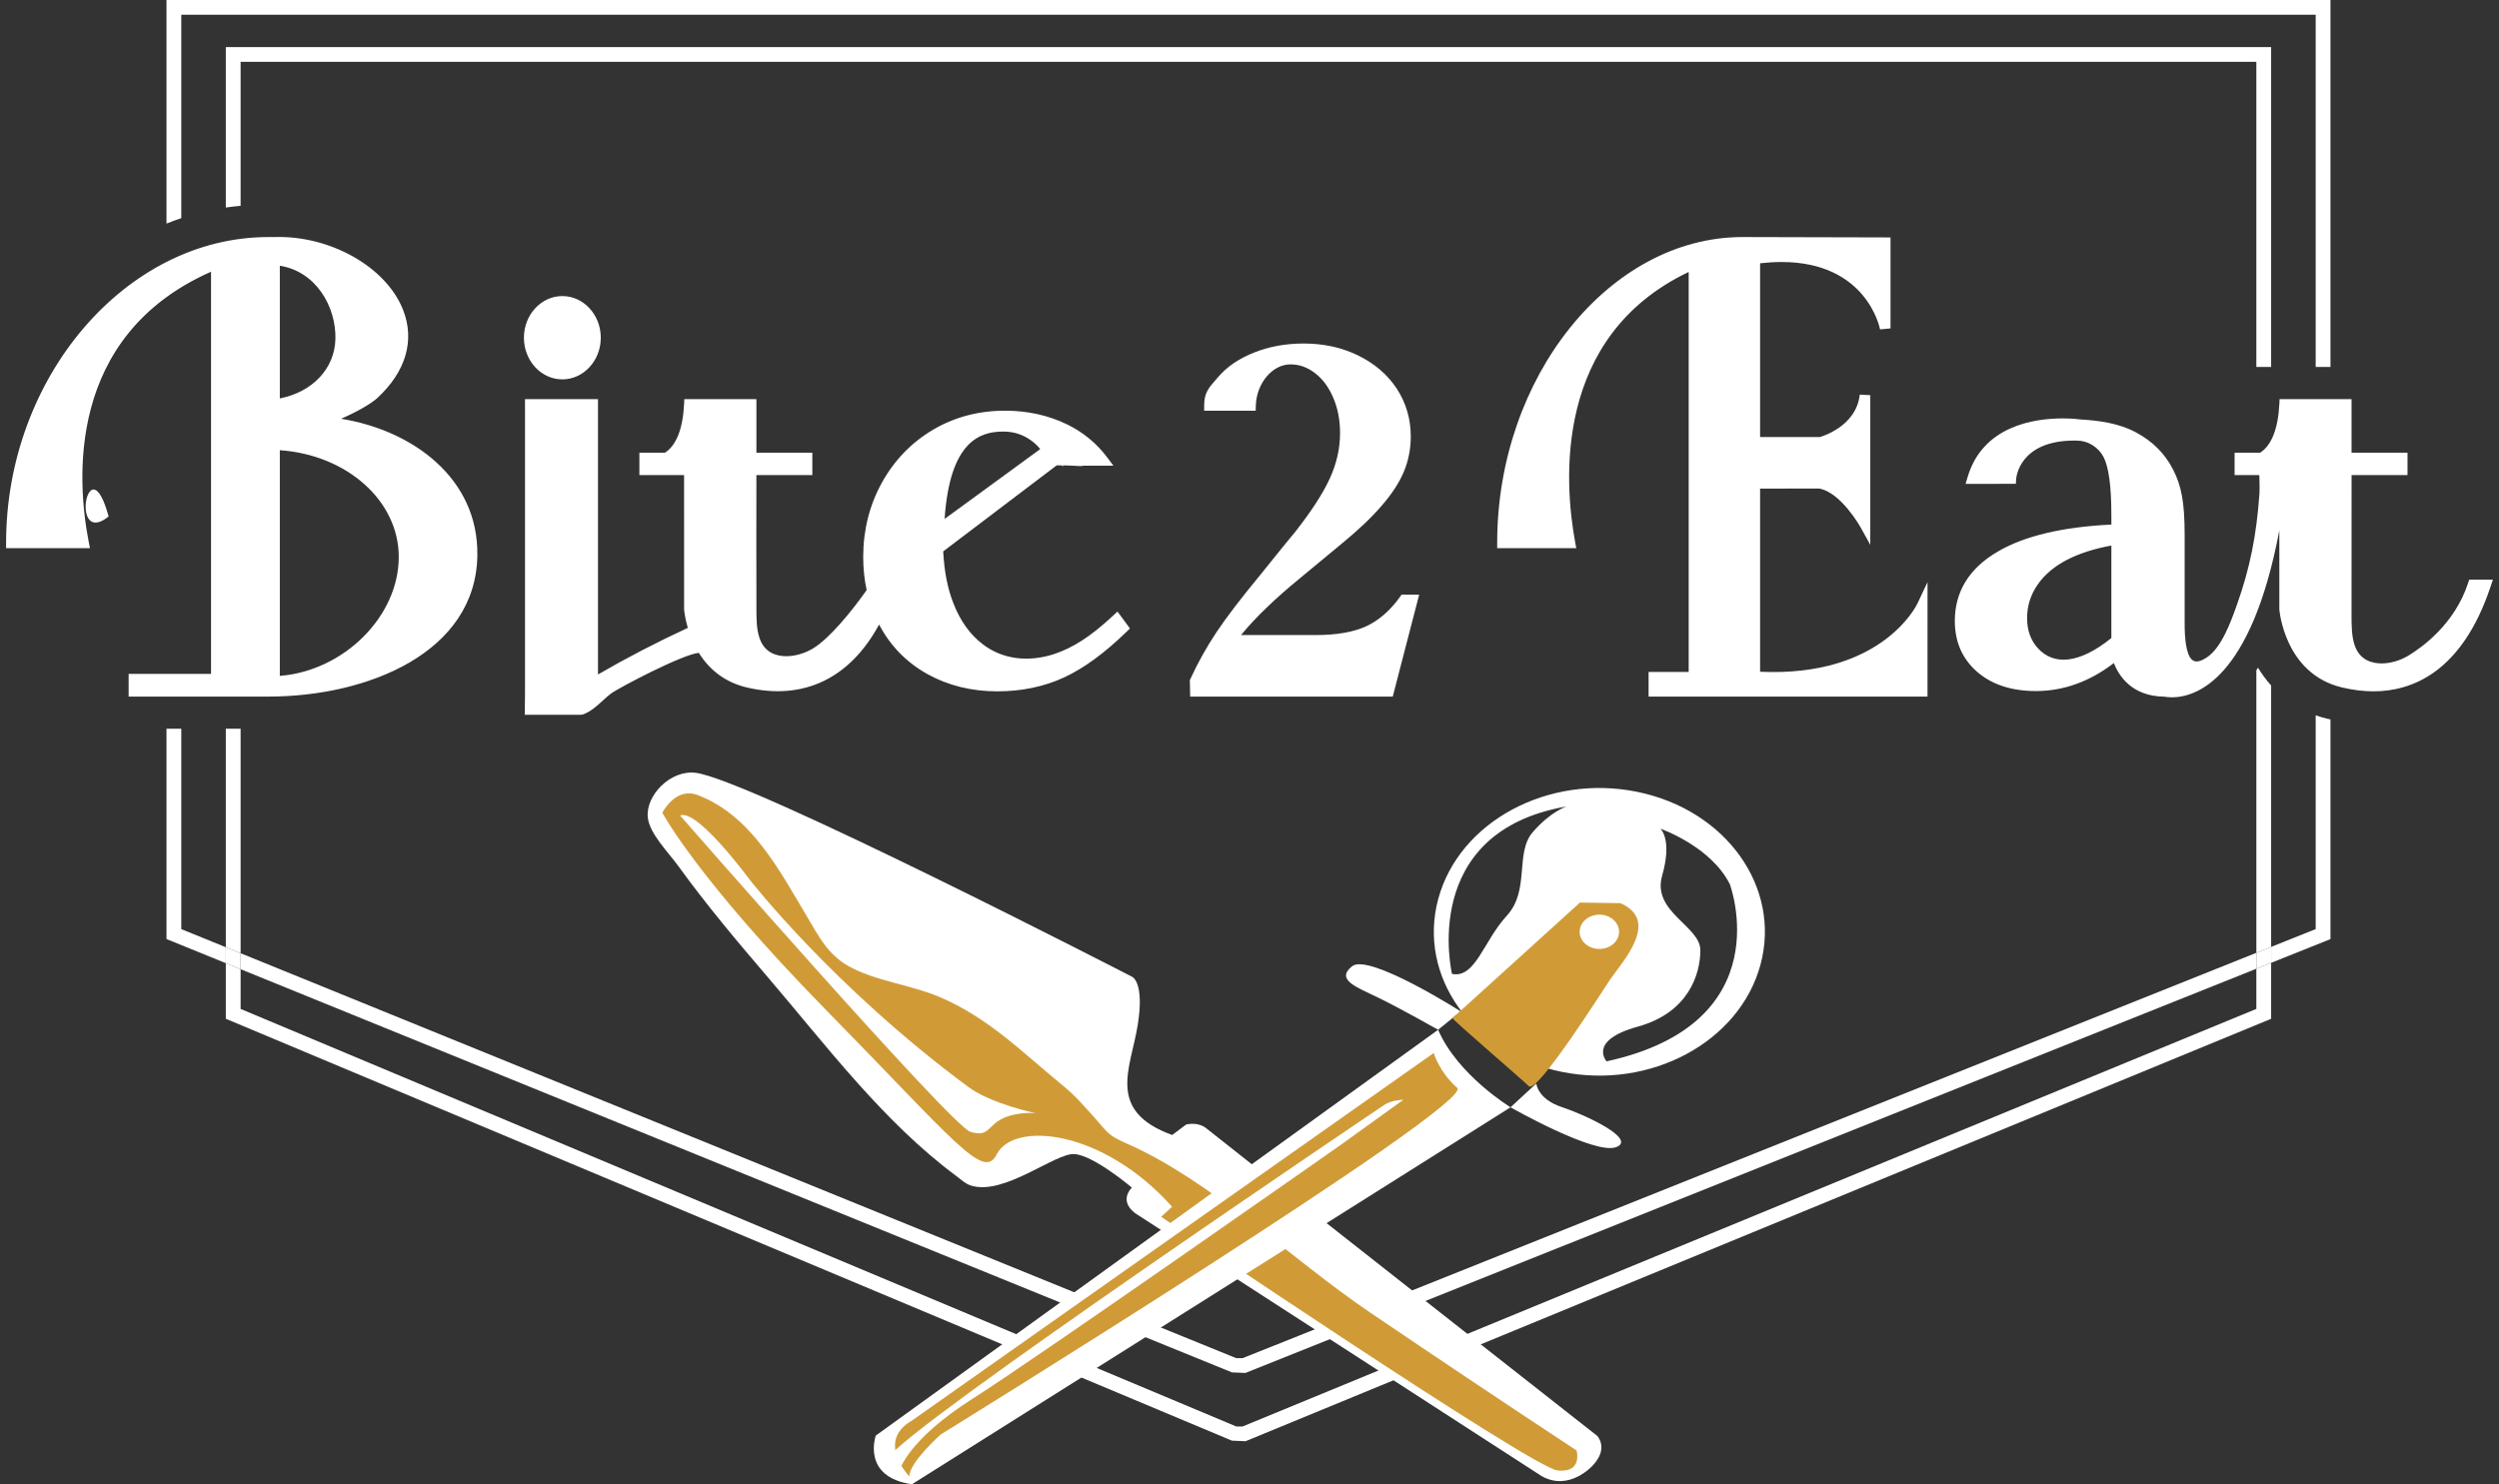 <?xml version="1.0" encoding="utf-8"?>
<!-- Generator: Adobe Illustrator 15.1.0, SVG Export Plug-In . SVG Version: 6.00 Build 0)  -->
<!DOCTYPE svg PUBLIC "-//W3C//DTD SVG 1.1//EN" "http://www.w3.org/Graphics/SVG/1.1/DTD/svg11.dtd">
<svg version="1.1" id="圖層_1" xmlns="http://www.w3.org/2000/svg" xmlns:xlink="http://www.w3.org/1999/xlink" x="0px" y="0px"
	 width="464.432px" height="275.922px" viewBox="0 0 464.432 275.922" enable-background="new 0 0 464.432 275.922"
	 xml:space="preserve">
<rect x="0" y="0" width="464.432" height="275.922" fill="#333333" stroke="none"/>
<polygon fill="none" points="228.963,255.127 44.717,180.172 44.717,187.559 229.755,265.178 230.935,265.178 419.336,187.555 
	419.336,180.084 231.47,255.227 "/>
<path fill="none" d="M20.188,96.013c0.01,0.033,0.019,0.063,0.027,0.097l0.021-0.134C20.22,95.989,20.204,96,20.188,96.013z"/>
<path fill="none" d="M410.644,99.576v4.66c0.806-3.174,1.349-6.359,1.7-9.94v-0.001h-1.891
	C410.575,95.814,410.644,97.573,410.644,99.576z"/>
<path fill="#FFFFFF" d="M419.646,124.125c-0.103,0.166-0.206,0.311-0.31,0.473v52.527l2.749-1.1v-48.588
	C421.146,126.385,420.329,125.271,419.646,124.125z"/>
<polygon fill="#FFFFFF" points="41.968,135.471 41.968,176.088 44.717,177.205 44.717,135.471 "/>
<polygon fill="#FFFFFF" points="419.336,187.555 230.935,265.178 229.755,265.178 44.717,187.559 44.717,180.172 41.968,179.053 
	41.968,189.389 228.946,267.814 231.478,267.922 422.085,189.393 422.085,178.984 419.336,180.084 "/>
<path fill="#FFFFFF" d="M44.717,11.496h374.619v56.717h2.749V8.751H41.968v29.825c0.91-0.131,1.826-0.235,2.749-0.312V11.496z"/>
<polygon fill="#FFFFFF" points="229.746,252.48 44.717,177.205 44.717,180.172 228.963,255.127 231.47,255.227 419.336,180.084 
	419.336,177.125 230.941,252.48 "/>
<polygon fill="#FFFFFF" points="33.691,172.721 33.691,135.471 30.941,135.471 30.941,174.568 41.968,179.053 41.968,176.088 "/>
<path fill="#FFFFFF" d="M430.364,132.977v39.736l-8.279,3.313v2.959l10.164-4.063l0.865-0.346v-40.838
	c-0.179-0.039-0.354-0.068-0.531-0.111C431.809,133.443,431.071,133.225,430.364,132.977z"/>
<path fill="#FFFFFF" d="M33.691,2.742h396.673v65.471h2.75V0H30.941v41.566c0.907-0.366,1.824-0.704,2.75-1.016V2.742z"/>
<polygon fill="#FFFFFF" points="419.336,177.125 419.336,180.084 422.085,178.984 422.085,176.025 "/>
<polygon fill="#FFFFFF" points="44.717,177.205 41.968,176.088 41.968,179.053 44.717,180.172 "/>
<path fill="#FFFFFF" d="M20.188,96.013C16.435,82.206,12.835,101.916,20.188,96.013L20.188,96.013z"/>
<g>
	<g>
		<path fill="#FFFFFF" d="M87.734,103.262c0.264-16.346-16.353-25.054-30.671-24.939c2.834,0.582,10.516-3.315,12.396-5.051
			c14.445-13.339-2.688-29.561-19.604-28.154v-0.069c-25.168,0-47.744,25.072-47.744,55.877H15.53
			C9.806,71.667,23.795,55.743,40.2,49.034v77.224H24.89v2.256h24.965C66.564,128.514,87.458,121.443,87.734,103.262z
			 M51.028,48.307c8.115,0.543,12.454,8.295,12.289,14.759c-0.165,6.188-5.07,11.205-12.289,12.163V48.307z M51.028,126.688V82.662
			c13.354,0.467,24.062,9.627,24.062,20.867C75.09,114.757,64.382,126.225,51.028,126.688z"/>
		<path fill="#FFFFFF" d="M49.853,129.494H23.91v-4.217h15.312V50.516c-27.011,11.94-24.923,39.004-22.73,50.224l0.23,1.166H1.133
			v-0.981c0-30.82,22.311-56.857,48.72-56.857l0.979,0.003c10.458-0.397,20.956,5.538,24.088,13.558
			c2.214,5.656,0.51,11.465-4.795,16.364c-1.141,1.053-3.937,2.669-6.755,3.855c13.271,2.129,25.578,11.025,25.345,25.428
			C88.442,121.291,68.381,129.494,49.853,129.494z M25.871,127.533h23.981c0.064,0,0.126,0,0.19,0V81.646l1.016,0.034
			c14.023,0.486,25.011,10.083,25.011,21.849c0,11.488-10.045,22.023-22.127,23.865c16.336-1.088,32.578-8.746,32.813-24.148
			c0.24-14.982-14.445-23.515-28.39-23.929c-0.307,0.055-1.034,0.062-1.501-0.038L47.8,77.411l9.535-0.072
			c0.36,0,0.725,0.003,1.089,0.019c3.128-0.391,8.915-3.462,10.369-4.806c4.741-4.377,6.228-9.287,4.302-14.208
			c-2.941-7.529-13.102-13.078-23.161-12.251l-1.062,0.088V46.04C24.236,46.671,3.557,71.001,3.101,99.943h11.248
			c-6.267-34.771,15.67-47.808,25.48-51.817l1.353-0.551v79.663H25.871V127.533z M52.005,83.691v41.957
			c11.888-0.941,22.104-11.043,22.104-22.119C74.109,93.108,64.481,84.554,52.005,83.691z M50.043,76.347V47.261l1.046,0.068
			c8.505,0.566,13.392,8.46,13.208,15.759c-0.181,6.721-5.583,12.108-13.144,13.112L50.043,76.347z M52.005,49.401v24.67
			c6.081-1.21,10.187-5.537,10.333-11.032C62.49,56.973,58.687,50.442,52.005,49.401z"/>
	</g>
	<g>
		<path fill="#FFFFFF" d="M207.551,115.156c-2.218,2.056-4.201,3.642-5.967,4.764c-1.769,1.137-3.542,1.982-5.342,2.598
			c-1.8,0.584-3.596,0.895-5.384,0.895c-3.366,0-6.303-0.945-8.797-2.855c-2.497-1.893-4.438-4.572-5.786-8.05
			c-1.199-3.032-1.819-6.556-1.979-10.47l21.756-16.501c1.551-0.027,3.108,0.025,4.676,0.134c0.271-0.023,0.513-0.08,0.793-0.08
			h3.443c-1.809-2.402-4.095-4.347-6.979-5.764c-3.393-1.671-7.127-2.497-11.198-2.497c-4.752,0-9.067,1.141-12.929,3.431
			c-3.841,2.283-6.893,5.438-9.114,9.459c-2.229,4.04-3.336,8.479-3.336,13.313c0,2.236,0.237,4.361,0.709,6.371
			c-2.792,4.015-7.188,9.494-10.555,11.504c-3.837,2.299-9.689,2.512-11.347-2.504c-0.644-1.903-0.62-3.99-0.62-5.998
			c-0.023-2.248-0.013-25.566,0-25.566c0.226,0,10.393,0,10.393,0v-2.206h-10.393v-9.957h-11.481
			c-0.302,6.169-2.29,8.842-4.25,9.957h-4.056v2.206h8.306v25.857c0,0,0.13,1.785,0.912,4.052
			c-4.469,2.052-11.351,5.392-18.869,9.841V75.175H98.554v53.782c-0.031,2.941-0.016,1.969-0.031,2.941h9.467
			c1.781-0.582,3.439-2.596,4.91-3.703c1.543-1.164,16.689-9.211,17.65-7.609c1.593,2.658,4.192,5.254,8.498,6.266
			c9.99,2.348,18.825-1.227,24.379-13.021c0.316,0.72,0.611,1.448,0.99,2.133c2.016,3.696,4.86,6.53,8.515,8.544
			c3.668,2.014,7.793,3.033,12.412,3.033c4.419,0,8.405-0.832,11.998-2.494c3.588-1.666,7.359-4.43,11.365-8.32L207.551,115.156z
			 M186.446,79.246c2.061,0,3.906,0.563,5.576,1.712c1.249,0.85,2.248,1.972,3.06,3.354l-0.724-0.368L174.64,98.343
			c-0.034-0.471-0.073-0.942-0.097-1.413C175.229,85.04,179.005,79.246,186.446,79.246z"/>
		<path fill="#FFFFFF" d="M97.526,132.879l0.046-3.93V74.193h13.562v51.188c5.283-3.064,10.887-5.967,16.692-8.662
			c-0.575-1.945-0.686-3.387-0.688-3.455l-0.004-24.947h-8.307V84.15h4.761c2.098-1.34,3.323-4.449,3.546-9.025l0.046-0.932h13.396
			v9.957h10.395v4.167h-10.398c-0.011,4.404-0.015,22.543,0.004,24.58c0,2.074,0,4.006,0.571,5.693
			c0.927,2.807,3.224,3.396,4.99,3.396c1.619,0,3.416-0.521,4.924-1.42c2.999-1.797,7.085-6.725,10.003-10.873
			c-0.425-1.965-0.639-4.035-0.639-6.166c0-4.985,1.164-9.619,3.461-13.782c2.291-4.147,5.477-7.456,9.471-9.831
			c3.995-2.371,8.509-3.569,13.431-3.569c4.208,0,8.122,0.874,11.63,2.597c2.923,1.439,5.389,3.478,7.33,6.056l1.18,1.569h-5.411
			c-0.126,0-0.241,0.02-0.356,0.034l-0.345,0.046c-1.179-0.073-2.255-0.123-3.309-0.138l0.114,0.199l-0.394-0.199
			c-0.138,0-0.28,0-0.417,0h-0.425l-21.091,15.992c0.199,3.769,0.819,6.924,1.893,9.644c1.271,3.277,3.11,5.844,5.469,7.627
			c3.5,2.688,8.238,3.455,13.285,1.807c1.773-0.6,3.45-1.416,5.116-2.488c1.704-1.08,3.661-2.646,5.824-4.652l0.805-0.748
			l2.316,3.141l-0.616,0.598c-4.117,3.998-7.919,6.781-11.63,8.506c-3.707,1.715-7.882,2.584-12.412,2.584
			c-4.741,0-9.076-1.061-12.888-3.156c-3.821-2.105-6.816-5.107-8.899-8.93c-0.062-0.115-0.119-0.223-0.176-0.338
			c-5.432,10.049-14.074,14.162-24.561,11.709c-3.826-0.9-6.832-3.064-8.942-6.439c-2.96,0.238-14.92,6.502-16.391,7.613
			c-0.451,0.338-0.919,0.77-1.405,1.215c-1.117,1.021-2.382,2.178-3.795,2.637l-0.303,0.047L97.526,132.879L97.526,132.879z
			 M99.533,76.154l-0.019,54.764h8.302c0.969-0.369,1.972-1.283,2.941-2.172c0.535-0.49,1.053-0.961,1.551-1.336
			c1.179-0.889,14.2-8.016,17.658-8.016c0.835,0,1.232,0.373,1.421,0.686c1.838,3.064,4.487,5.018,7.885,5.818
			c10.267,2.416,18.263-1.854,23.265-12.484l0.915-1.941l1.072,2.428c0.234,0.535,0.468,1.08,0.751,1.588
			c1.907,3.496,4.638,6.238,8.126,8.162c3.516,1.93,7.537,2.91,11.941,2.91c4.242,0,8.142-0.809,11.588-2.404
			c3.271-1.518,6.79-4.053,10.466-7.537c-1.93,1.738-3.707,3.125-5.289,4.127c-1.796,1.156-3.615,2.039-5.552,2.697
			c-5.688,1.854-11.068,0.973-15.093-2.107c-2.646-2.006-4.699-4.855-6.104-8.475c-1.199-3.043-1.873-6.574-2.049-10.787
			l-0.02-0.514l21.492-16.299l-0.333-0.168l-20.661,15.088l-0.149-2.06c-0.026-0.384-0.058-0.764-0.076-1.143
			c0.659-11.522,4.224-17.601,10.879-18.574c-3.657,0.314-7.039,1.388-10.083,3.194c-3.692,2.194-6.64,5.254-8.758,9.091
			c-2.133,3.868-3.217,8.188-3.217,12.837c0,2.138,0.229,4.205,0.686,6.15l0.101,0.426l-0.249,0.355
			c-1.479,2.129-6.633,9.264-10.857,11.787c-1.804,1.08-3.964,1.699-5.928,1.699c-3.359,0-5.856-1.727-6.853-4.732
			c-0.67-1.99-0.67-4.082-0.67-6.111c-0.264-25.904,0.134-26.302,0.283-26.456l0.287-0.291h9.823v-0.245h-10.394v-9.957h-9.582
			c-0.397,4.986-1.977,8.288-4.69,9.827l-0.227,0.13h-3.328v0.245h8.308v26.833l0,0c0.004,0,0.146,1.666,0.857,3.734l0.291,0.842
			l-0.808,0.368c-6.575,3.019-12.895,6.315-18.784,9.796l-1.478,0.877v-52.65H99.533z M186.446,80.226
			c-4.224,0-9.922,1.697-10.892,16.237l17.77-12.979c-0.548-0.682-1.165-1.248-1.854-1.719
			C189.961,80.728,188.318,80.226,186.446,80.226z M196.809,84.55c1.321,0,2.649,0.05,3.981,0.142l0.093-0.026
			c0.207-0.031,0.409-0.058,0.632-0.058h1.344c-1.505-1.604-3.255-2.892-5.308-3.901c-3.033-1.494-6.403-2.294-10.026-2.391
			c1.834,0.172,3.527,0.789,5.052,1.831c1.344,0.919,2.439,2.118,3.352,3.673l0.429,0.731L196.809,84.55L196.809,84.55z"/>
	</g>
	<g>
		<path fill="#FFFFFF" d="M254.344,117.3c-2.506,1.164-5.769,1.735-9.797,1.735h-15.892c2.662-3.665,6.819-7.816,12.499-12.45
			l7.422-6.146c3.048-2.498,5.507-4.811,7.384-6.975c1.885-2.152,3.217-4.197,4.028-6.127c0.812-1.938,1.218-4.005,1.218-6.211
			c0-3.067-0.82-5.859-2.442-8.356c-1.641-2.474-3.923-4.419-6.832-5.829c-2.902-1.417-6.127-2.103-9.636-2.103
			c-3.162,0-6.108,0.509-8.813,1.585c-2.699,1.076-4.824,2.512-6.383,4.346c-1.551,1.813-2.328,2.433-2.328,4.604h7.64
			c0.142-4.761,3.601-8.617,7.411-8.617c1.832,0,3.547,0.594,5.133,1.804c1.594,1.21,2.826,2.884,3.738,5.014
			c0.902,2.137,1.34,4.457,1.34,6.962c0,2.957-0.659,5.886-1.999,8.8c-1.312,2.888-3.522,6.292-6.603,10.203
			c-0.574,0.693-1.402,1.708-2.459,2.995c-1.033,1.294-2.339,2.896-3.857,4.786c-3.569,4.328-6.289,7.875-8.157,10.662
			c-1.86,2.781-3.47,5.658-4.841,8.664l0.034,1.869h35.932l4.403-16.988h-1.502C259.062,114.214,256.84,116.137,254.344,117.3z"/>
		<path fill="#FFFFFF" d="M258.84,129.494h-37.651l-0.058-3.057l0.092-0.203c1.383-3.029,3.041-5.994,4.917-8.799
			c1.868-2.789,4.557-6.301,8.218-10.734l3.848-4.779c1.064-1.298,1.898-2.316,2.475-3.01c3.024-3.846,5.207-7.211,6.463-9.98
			c1.266-2.757,1.899-5.576,1.899-8.395c0-2.429-0.405-4.584-1.256-6.583c-0.858-2.003-1.983-3.517-3.425-4.611
			c-1.416-1.08-2.896-1.604-4.541-1.604c-3.36,0-6.309,3.513-6.432,7.667l-0.027,0.95h-9.573v-0.979
			c0-2.297,0.827-3.247,2.083-4.688l0.479-0.555c1.662-1.949,3.875-3.466,6.767-4.615c2.766-1.103,5.854-1.658,9.178-1.658
			c3.684,0,7.069,0.739,10.063,2.202c3.057,1.479,5.483,3.554,7.216,6.169c1.731,2.654,2.612,5.649,2.612,8.896
			c0,2.333-0.438,4.55-1.295,6.587c-0.865,2.053-2.274,4.205-4.197,6.396c-1.885,2.184-4.344,4.503-7.498,7.088l-7.414,6.14
			c-4.785,3.906-8.52,7.506-11.136,10.72h13.899c3.877,0,7.031-0.556,9.383-1.644c2.337-1.087,4.442-2.925,6.259-5.453l0.291-0.414
			h3.271L258.84,129.494z M223.11,127.533h34.211l3.762-14.51c-1.854,2.338-3.977,4.074-6.327,5.166
			c-2.61,1.209-6.051,1.826-10.209,1.826h-17.744c-1.383,2.205-2.627,4.5-3.703,6.832L223.11,127.533z M240.978,65.854
			c1.623,0.203,3.162,0.851,4.571,1.931c1.692,1.286,3.058,3.102,4.046,5.398c0.934,2.222,1.407,4.696,1.407,7.354
			c0,3.102-0.696,6.195-2.076,9.207c-1.34,2.948-3.536,6.356-6.724,10.405c-0.592,0.709-1.418,1.723-2.477,3.006l-3.851,4.779
			c-3.626,4.396-6.275,7.857-8.106,10.592c-0.149,0.223-0.295,0.445-0.44,0.666l0.532-0.734c2.711-3.73,6.973-7.98,12.669-12.633
			l7.414-6.139c3.078-2.521,5.451-4.765,7.269-6.863c1.785-2.037,3.088-4.01,3.868-5.866c0.759-1.796,1.143-3.762,1.143-5.829
			c0-2.864-0.772-5.492-2.283-7.82c-1.539-2.313-3.698-4.159-6.433-5.479C248.414,66.316,244.707,65.669,240.978,65.854z
			 M225.825,74.394h5.672c0.433-3.665,2.691-6.797,5.595-8.042c-1.133,0.245-2.217,0.575-3.245,0.984
			c-2.59,1.029-4.552,2.362-6.001,4.07l-0.494,0.57C226.446,73.015,225.993,73.527,225.825,74.394z"/>
	</g>
	<g>
		<path fill="#FFFFFF" d="M104.509,69.545c3.393,0,6.166-3.033,6.166-6.764c0-3.737-2.772-6.763-6.166-6.763
			c-3.396,0-6.158,3.025-6.158,6.763C98.35,66.512,101.111,69.545,104.509,69.545z"/>
		<path fill="#FFFFFF" d="M104.509,70.525c-3.938,0-7.139-3.474-7.139-7.742c0-4.271,3.202-7.744,7.139-7.744
			c3.939,0,7.146,3.474,7.146,7.744C111.654,67.052,108.448,70.525,104.509,70.525z M104.509,57c-2.854,0-5.179,2.596-5.179,5.783
			c0,3.186,2.325,5.781,5.179,5.781c2.859,0,5.185-2.596,5.185-5.781C109.693,59.596,107.368,57,104.509,57z"/>
	</g>
	<g>
		<path fill="#FFFFFF" d="M459.601,108.736c-2.281,6.986-7.535,11.6-11.559,14.01c-3.845,2.301-9.697,2.5-11.366-2.506
			c-0.644-1.898-0.611-3.997-0.628-5.992c0-2.251,0-26.911,0.017-26.911c0.207,0,10.386,0,10.386,0v-2.206h-10.4v-9.957h-11.46
			c-0.313,6.169-2.297,8.842-4.266,9.957h-4.052v2.206h4.579c0.009,1.316,0.106,3.4,0.048,4.381
			c-0.522,7.487-1.662,13.763-4.19,20.854c-1.18,3.32-2.964,8.441-6.065,10.475c-5.423,3.543-5.612-4.066-5.612-7.1v-16.37
			c0-3.071-0.153-5.479-0.491-7.23c-0.306-1.738-0.865-3.316-1.607-4.71c-1.407-2.742-3.547-4.856-6.435-6.395
			c-2.872-1.54-6.234-2.076-10.057-2.303c0,0-16.153-2.354-19.829,10.026h7.105c0,0,0.574-8.283,12.316-8.038
			c1.218,0.03,2.344,0.337,3.386,1.003c1.034,0.651,1.845,1.528,2.42,2.635c0.49,0.942,0.873,2.363,1.144,4.229
			c0.26,1.884,0.391,4.293,0.391,7.269v0.777v1.612c-9.398,0.359-16.604,2.002-21.6,4.932c-5.002,2.919-7.498,6.933-7.498,12.056
			c0,3.596,1.264,6.504,3.828,8.725c2.56,2.213,5.981,3.324,10.265,3.324c5.346,0,10.354-1.969,15.005-5.906
			c0,0,1.087,6.947,8.992,6.947c0,0,16.681,4.543,21.94-41.19h0.283v25.858c0,0,0.76,11.258,10.933,13.656
			c11.325,2.656,21.139-2.27,26.424-18.115h-2.346V108.736z M393.372,119.076c-3.669,3.041-6.917,4.547-9.729,4.547
			c-2.273,0-4.157-0.824-5.651-2.475c-1.502-1.65-2.244-3.736-2.244-6.223c0-2.474,0.704-4.722,2.114-6.771
			c1.394-2.049,3.406-3.729,6.043-5.065c2.635-1.317,5.798-2.263,9.467-2.831V119.076L393.372,119.076z"/>
		<path fill="#FFFFFF" d="M403.611,129.631c-0.658,0-1.134-0.076-1.354-0.121c-6.136-0.051-8.532-3.998-9.404-6.25
			c-4.495,3.457-9.359,5.207-14.483,5.207c-4.512,0-8.18-1.199-10.906-3.561c-2.765-2.396-4.167-5.58-4.167-9.467
			c0-5.469,2.688-9.812,7.981-12.898c4.938-2.902,12.04-4.588,21.114-5.024v-1.455c0-2.964-0.122-5.296-0.383-7.131
			c-0.253-1.753-0.604-3.071-1.043-3.914c-0.48-0.941-1.179-1.701-2.065-2.252c-0.865-0.552-1.81-0.835-2.89-0.858l-0.481-0.007
			c-10.218,0-10.809,6.839-10.83,7.13l-0.063,0.916H365.3l0.375-1.26c2.813-9.49,12.293-10.907,17.688-10.907
			c1.906,0,3.17,0.185,3.225,0.192c3.225,0.188,7.063,0.628,10.378,2.409c3.058,1.631,5.354,3.921,6.84,6.805
			c0.806,1.509,1.38,3.194,1.7,4.994c0.337,1.765,0.505,4.19,0.505,7.398v16.372c0,0.82,0,2.998,0.414,4.713
			c0.604,2.537,1.73,2.842,3.687,1.564c2.757-1.813,4.472-6.603,5.604-9.773c2.429-6.816,3.66-12.975,4.204-20.803
			c0.038-0.628,0.009-1.73-0.015-2.779c-0.008-0.185-0.008-0.372-0.018-0.553h-4.596v-4.167h4.756
			c2.101-1.336,3.324-4.449,3.563-9.029l0.046-0.928h13.372v9.957h10.399v4.167h-10.393c-0.009,3.37-0.009,15.017-0.009,25.931
			v0.265c0.009,1.842,0.016,3.75,0.574,5.416c0.941,2.807,3.247,3.396,5.018,3.396c1.624,0,3.416-0.518,4.925-1.418
			c2.504-1.504,8.616-5.832,11.129-13.475l0.224-0.674h4.402l-0.43,1.286c-5.36,16.093-14.789,19.47-21.751,19.47l0,0
			c-1.861,0-3.822-0.238-5.821-0.709c-10.754-2.531-11.681-14.426-11.688-14.545V98.604
			C418.349,126.361,408.123,129.631,403.611,129.631z M402.624,127.578c-0.008-0.004,4.044,0.996,8.655-3.775
			c-0.039,0.023-0.069,0.047-0.103,0.064c-1.117,0.729-2.099,1.084-3.01,1.084c-1.248,0-2.896-0.668-3.652-3.834
			c-0.413-1.719-0.469-3.664-0.469-5.17v-16.37c0-3.086-0.152-5.389-0.467-7.047c-0.291-1.601-0.796-3.09-1.516-4.435
			c-1.326-2.573-3.296-4.526-6.028-5.989c-2.375-1.271-5.262-1.926-9.65-2.189c-0.1-0.008-1.271-0.176-3.023-0.176
			c-4.588,0-12.461,1.109-15.365,8.244h4.91c0.559-2.277,2.926-8.046,12.622-8.046l0.521,0.008c1.44,0.034,2.75,0.426,3.898,1.16
			c1.181,0.739,2.114,1.75,2.766,3.015c0.543,1.041,0.949,2.526,1.241,4.533c0.269,1.932,0.396,4.352,0.396,7.407v23.479
			l-0.282,0.234l0.268,1.654c0.046,0.244,1.089,6.119,8.028,6.119L402.624,127.578L402.624,127.578z M423.434,86.356h2.139v26.839
			c0.021,0.359,0.85,10.5,10.178,12.701c11.437,2.678,19.977-2.844,24.816-16.18h-0.262c-2.843,7.852-9.13,12.297-11.758,13.871
			c-1.8,1.08-3.959,1.697-5.928,1.697c-3.362,0-5.867-1.729-6.871-4.732c-0.666-1.966-0.674-4.033-0.681-6.033V99.943
			c0.007-13.587,0.007-13.587,0.985-13.587h9.414v-0.245h-10.398v-9.957h-9.561c-0.414,4.99-1.99,8.296-4.702,9.827l-0.229,0.13
			h-3.324v0.245h4.572l0.008,0.974c0,0.437,0.016,0.957,0.03,1.493c0.021,1.11,0.055,2.282,0.009,2.956
			c-0.553,8.021-1.824,14.339-4.236,21.125c-0.146,0.398-0.291,0.813-0.442,1.242c2.479-5.982,4.718-14.584,6.143-26.923
			L423.434,86.356z M391.993,99.497c-8.519,0.456-15.15,2.049-19.723,4.737c-4.72,2.75-7.018,6.418-7.018,11.205
			c0,3.338,1.143,5.951,3.492,7.98c2.359,2.049,5.6,3.086,9.62,3.086c5.086,0,9.927-1.906,14.368-5.676l0.039-0.029
			c-6.48,4.895-12.041,4.84-15.511,1.004c-1.654-1.82-2.498-4.137-2.498-6.879c0-2.654,0.768-5.121,2.282-7.33
			c1.472-2.16,3.632-3.967,6.41-5.384C385.889,101.001,388.753,100.09,391.993,99.497z M392.391,101.419
			c-3.077,0.556-5.781,1.413-8.042,2.546c-2.479,1.256-4.396,2.854-5.676,4.741c-1.31,1.903-1.943,3.937-1.943,6.219
			c0,2.24,0.665,4.112,1.989,5.56c2.949,3.264,7.697,2.949,13.672-1.873V101.419z"/>
	</g>
	<g>
		<path fill="#FFFFFF" d="M326.124,125.803V89.85h12.094c4.573,0.766,8.389,7.645,8.389,7.645V73.459
			c-0.759,6.862-8.389,8.77-8.389,8.77h-12.094V48.081c21.225-2.91,24.241,12.967,24.241,12.967V45.117h-26.523v-0.069
			c-23.514,0-44.612,25.072-44.612,55.877h12.537c-5.354-29.258,7.729-45.182,23.054-51.891v76.86h-7.451v2.619h12.905h3.567h33.401
			V112.59C357.243,112.59,350.381,127.346,326.124,125.803z"/>
		<path fill="#FFFFFF" d="M358.224,129.494h-51.839v-4.58h7.453V50.558c-25.112,11.971-23.159,38.985-21.106,50.191l0.213,1.157
			h-14.697v-0.981c0-30.82,20.88-56.857,45.596-56.857l27.504,0.069v16.911l-1.944,0.188c-0.101-0.513-2.619-12.529-18.307-12.529
			c-1.271,0-2.61,0.08-3.988,0.236V81.25h11.111c0.048-0.042,6.74-1.809,7.414-7.896l1.953,0.107v27.817l-1.838-3.309
			c-0.038-0.063-3.639-6.472-7.689-7.154l-10.951,0.016v34.045c22.473,1.033,28.997-12.159,29.25-12.699l1.868-3.964
			L358.224,129.494L358.224,129.494z M308.348,127.533h47.916v-11.635c-3.433,4.373-12.107,12.033-30.2,10.881l-0.919-0.059V88.87
			h13.073c3.095,0.513,5.744,3.239,7.406,5.402V78.521c-2.635,3.481-6.923,4.596-7.169,4.657l-13.313,0.031V47.227l0.852-0.115
			c1.77-0.244,3.483-0.366,5.101-0.366c10.687,0,15.878,5.304,18.29,9.408V46.097l-26.521-0.054
			c-22.963,0.674-42.227,24.987-42.646,53.9h10.388c-5.869-34.746,14.649-47.793,23.817-51.807l1.379-0.605v79.342h-7.452
			L308.348,127.533L308.348,127.533z"/>
	</g>
</g>
<path fill="#FFFFFF" d="M210.343,220.762c0,0-7.051-5.982-10.662-6.221c-3.607-0.236-13.082,7.82-19.268,5.84
	c-1.033-0.334-1.85-1.143-2.669-1.75c-13.567-10.033-24.421-24.559-34.976-36.883c-5.794-6.768-11.539-13.605-16.708-20.752
	c-1.896-2.623-5.403-6.055-5.675-9.115c-0.356-4.027,4.182-8.773,8.877-8.219c9.884,1.176,81.141,37.922,81.141,37.922
	s2.34,0.941,1.034,9.006c-1.302,8.066-5.917,15.916,6.407,20.404l2.585-1.934c0,0,2.175-0.646,3.868,0.776
	c1.692,1.427,72.522,57.076,72.522,57.076s2.229,2.25-0.773,5.474c0,0-4.365,4.975-9.561,2.004l-75.072-48.564
	C211.414,225.826,207.661,223.738,210.343,220.762z"/>
<path fill="#D09B37" d="M215.795,226.205l2.034-1.869c-12.936-14.455-29.477-15.953-32.593-9.727
	c-2.451,4.895-7.736-2.404-31.759-26.898c-24.027-24.494-30.38-36.627-30.38-36.627s2.42-4.871,6.579-3.281
	c9.902,3.783,15.12,13.891,20.267,22.525c2.144,3.604,3.852,7.051,7.682,9.234c4.88,2.776,11.665,3.514,16.924,5.748
	c9.148,3.887,15.219,10.129,22.942,16.463c2.42,1.981,4.04,3.914,5.981,6.063c2.471,2.737,2.245,3.129,5.963,4.759
	c15.514,6.801,30.761,21.62,45.067,31.315c12.774,8.661,25.613,17.241,38.503,25.733c0,0,1.194,4.234-3.563,3.709
	C284.694,272.826,215.795,226.205,215.795,226.205z"/>
<path fill="#FFFFFF" d="M162.764,266.869c0,0-2.734,7.693,6.721,9.053l111.245-70.078c0,0-9.845-5.992-13.457-14.41L162.764,266.869
	z"/>
<path fill="#FFFFFF" d="M271.469,188.021c0,0-17.088-10.89-20.188-8.394c-3.102,2.496,0.781,3.858,4.841,5.828
	c4.052,1.961,11.151,5.978,11.151,5.978L271.469,188.021z"/>
<path fill="#FFFFFF" d="M285.522,201.416l-4.795,4.428c0,0,15.608,8.879,19.601,7.418c3.998-1.463-5.584-5.979-10.095-7.467
	C285.729,204.305,285.522,201.416,285.522,201.416z"/>
<path fill="#D09B37" d="M168.998,274.459c0,0-6.304-6.486,0.486-10.379l96.975-68.328c0,0,0.967,3.459,4.358,6.488
	c3.394,3.025-96,64.438-96,64.438S168.998,271.861,168.998,274.459z"/>
<path fill="#FFFFFF" d="M167.167,273.387c0,0,1.413-5.646,13.649-13.41c12.235-7.768,68.232-47.061,68.232-47.061l11.766-8.471
	c0,0-2.121,0-3.53,0.943c-1.409,0.94-88.703,59.764-92.232,65.646L167.167,273.387z"/>
<path fill="#FFFFFF" d="M126.395,151.605c0,0,50.47,57.758,53.938,58.799c3.471,1.043,3.121-1.041,5.898-2.428
	c2.771-1.388,6.242-1.041,6.242-1.041s-8.23-1.709-12.489-4.855c-25.321-18.734-40.758-38.68-40.758-38.68
	S129.516,150.221,126.395,151.605z"/>
<path fill="#FFFFFF" d="M304.273,147.201c-16.546-3.377-33.097,5.537-36.979,19.906c-3.884,14.377,6.372,28.76,22.908,32.139
	c16.538,3.369,33.096-5.541,36.979-19.914C331.064,164.963,320.809,150.574,304.273,147.201z M284.879,154.67
	c-3.394,3.891-0.481,10.807-4.849,15.566c-4.365,4.756-5.819,11.676-10.18,10.811c0,0-6.303-26.377,21.33-31.135
	C291.183,149.912,288.271,150.775,284.879,154.67z M298.582,197.301c0,0-3.556-3.871,5.807-6.453
	c9.358-2.58,11.617-9.682,11.617-14.199c0-4.517-9.038-7.096-7.1-13.875c1.938-6.778-0.322-8.717-0.322-8.717
	s9.36,3.229,12.906,10.328C321.49,164.385,331.172,190.201,298.582,197.301z"/>
<g id="XMLID_1_">
	<g>
		<path fill="#D09B37" d="M301.137,167.893c7.319,3.199,0.79,10.41-1.859,14.141c-0.79,1.119-13.591,21.439-15.149,19.89
			c-1.279-1.29-14.189-12.34-14.189-12.659c0.529-0.49,23.689-21.479,23.689-21.479L301.137,167.893z"/>
	</g>
</g>
<path fill="#FFFFFF" d="M298.076,170.117c-1.968-0.396-3.943,0.664-4.402,2.375c-0.468,1.715,0.759,3.428,2.728,3.83
	c1.967,0.4,3.941-0.66,4.401-2.375C301.271,172.238,300.044,170.523,298.076,170.117z"/>
</svg>
